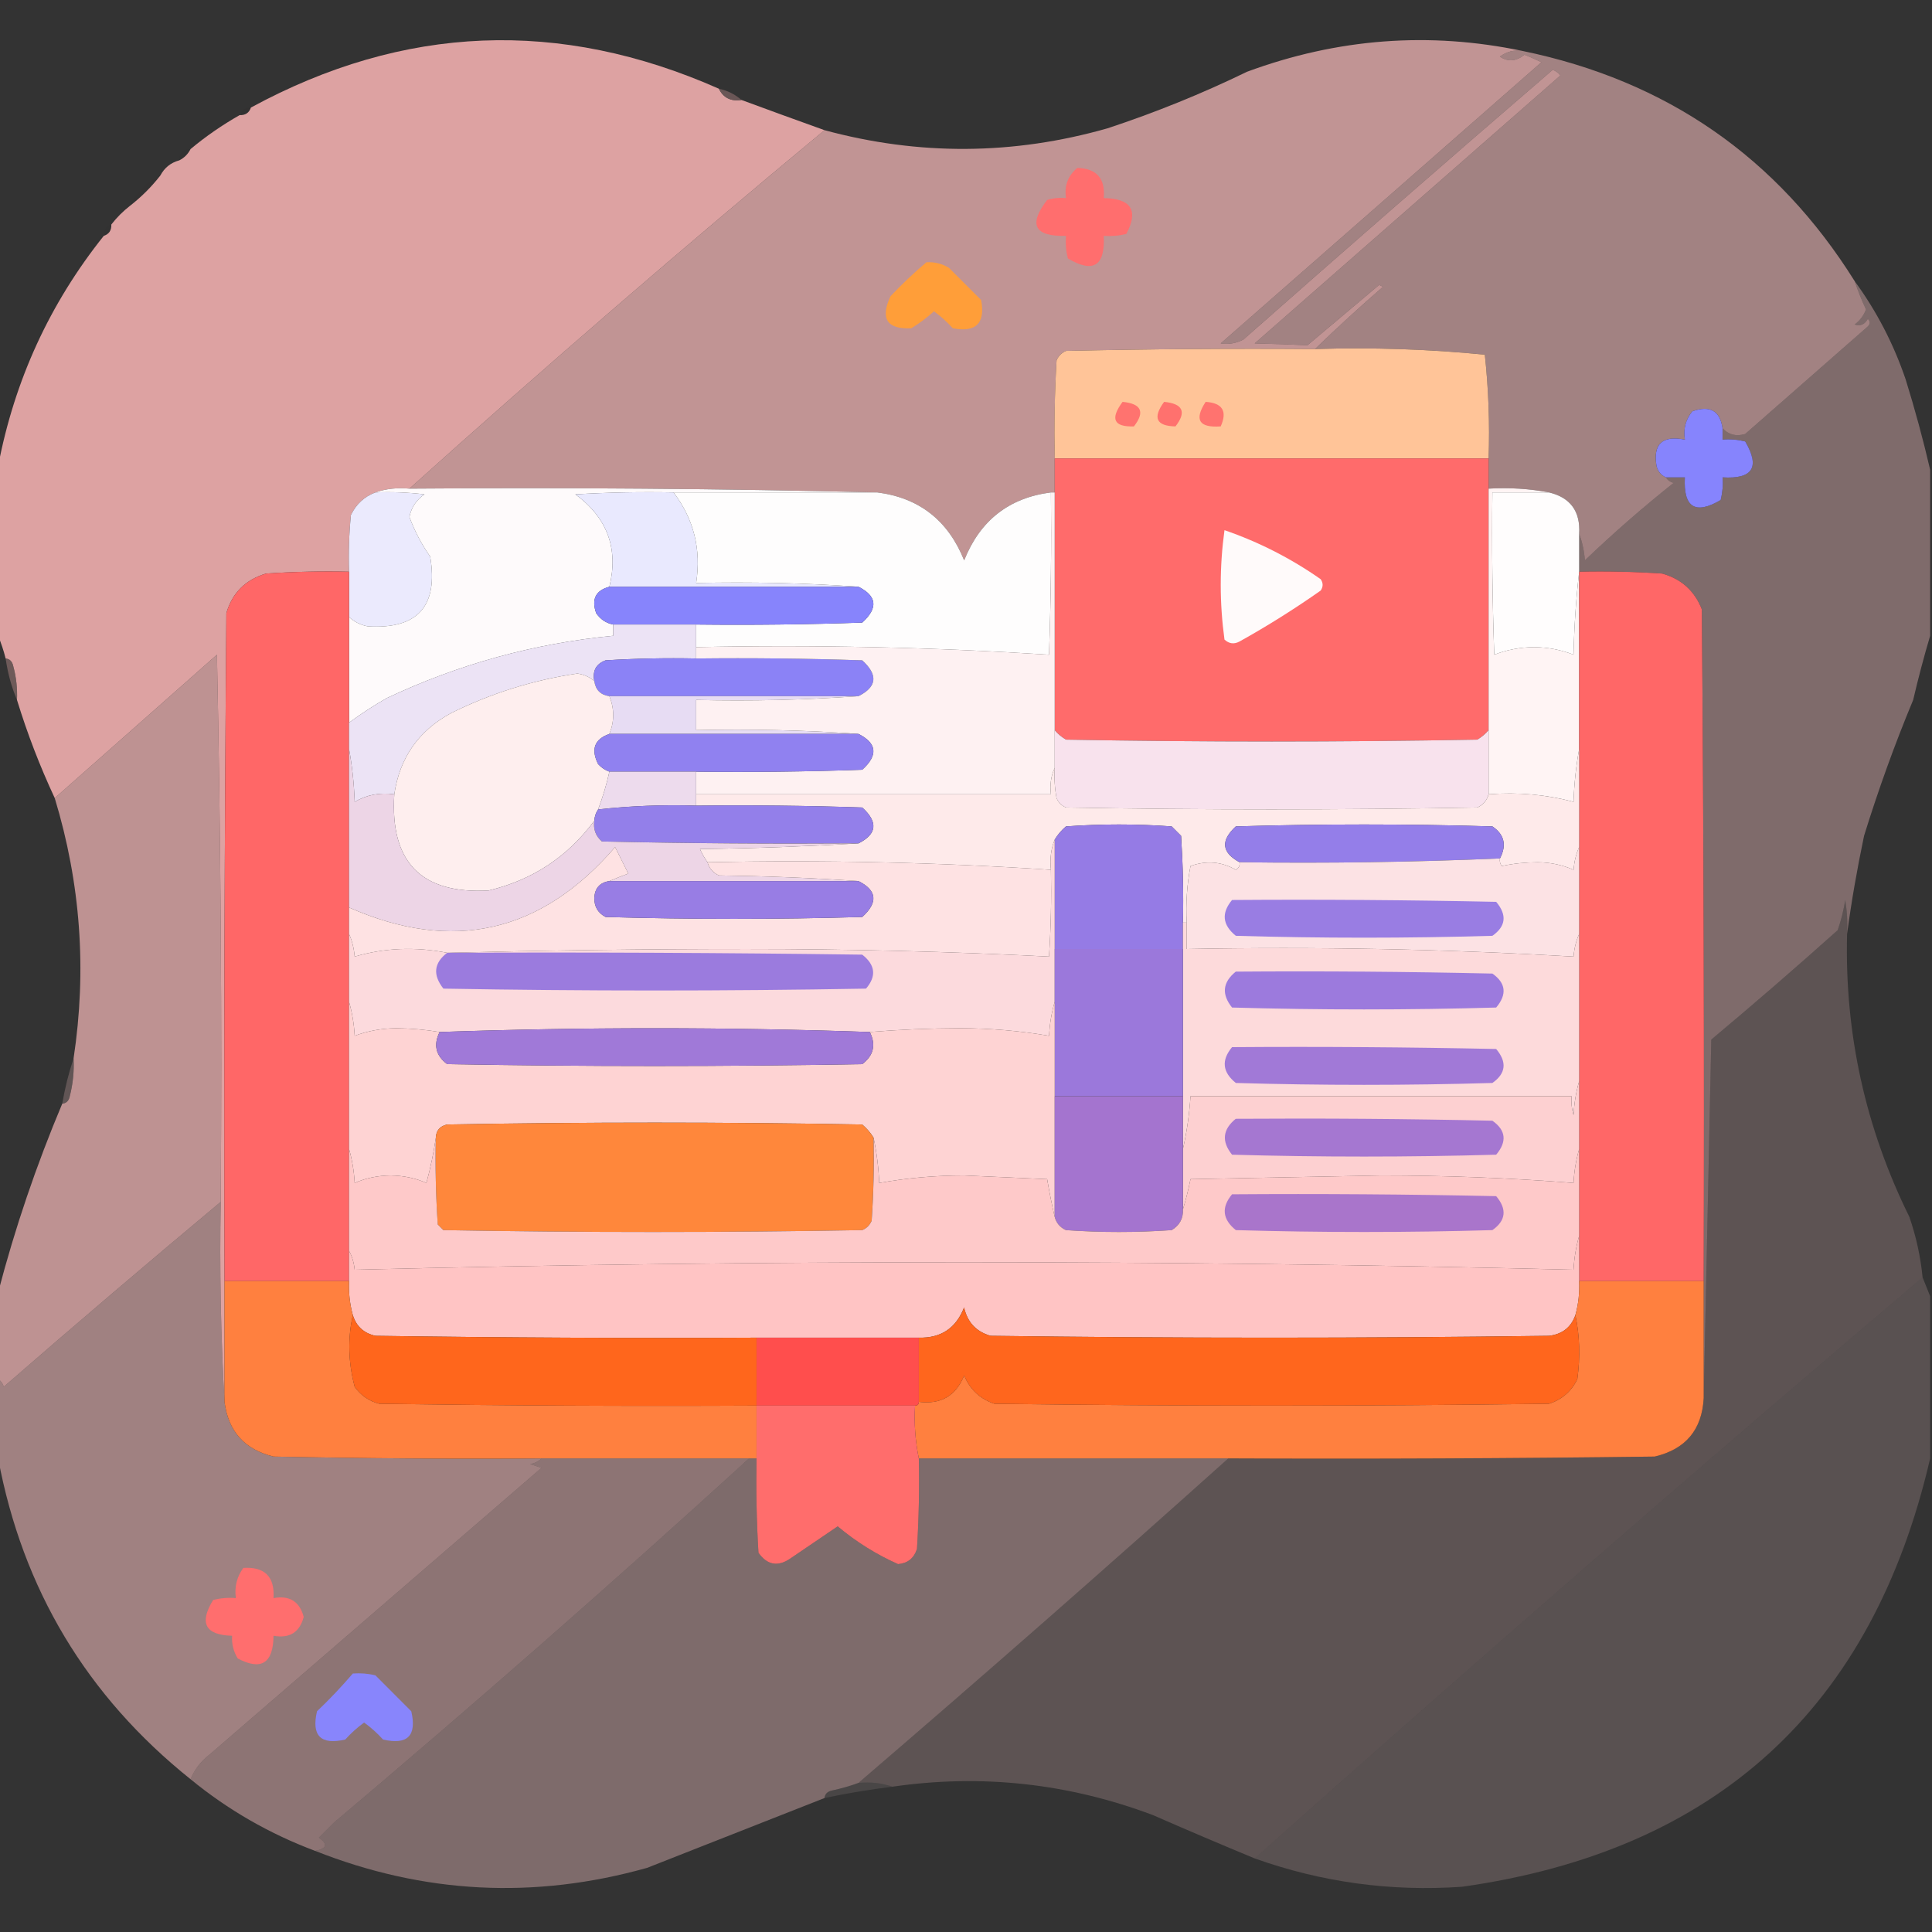 <svg width="24" height="24" viewBox="0 0 24 24" fill="none" xmlns="http://www.w3.org/2000/svg">
<rect x="0" y="0" width="24" height="24" fill="#333333" stroke="none"/>
<g clip-path="url(#clip0_1460_560)">
<path opacity="0.842" fill-rule="evenodd" clip-rule="evenodd" d="M8.93 1.102C8.985 1.215 9.079 1.262 9.211 1.242C9.558 1.37 9.902 1.495 10.242 1.617C8.497 3.065 6.779 4.549 5.086 6.07C4.935 6.056 4.795 6.071 4.664 6.117C4.527 6.168 4.425 6.262 4.359 6.398C4.336 6.632 4.328 6.867 4.336 7.102C3.992 7.094 3.648 7.102 3.305 7.125C3.049 7.201 2.885 7.365 2.812 7.617C2.789 10.383 2.781 13.148 2.789 15.914C2.789 16.414 2.789 16.914 2.789 17.414C2.742 16.594 2.727 15.766 2.742 14.93C2.758 12.664 2.742 10.398 2.695 8.133C2.019 8.731 1.347 9.325 0.68 9.914C0.497 9.522 0.34 9.116 0.211 8.695C0.217 8.552 0.202 8.412 0.164 8.273C0.152 8.217 0.121 8.185 0.07 8.18C0.045 8.08 0.013 7.986 -0.023 7.898C-0.023 7.195 -0.023 6.492 -0.023 5.789C0.18 4.725 0.617 3.772 1.289 2.93C1.355 2.908 1.386 2.861 1.383 2.789C1.45 2.702 1.528 2.624 1.617 2.555C1.758 2.445 1.883 2.32 1.992 2.18C2.043 2.084 2.121 2.021 2.227 1.992C2.289 1.961 2.336 1.914 2.367 1.852C2.556 1.694 2.759 1.554 2.977 1.43C3.048 1.433 3.095 1.402 3.117 1.336C5.016 0.305 6.953 0.227 8.93 1.102Z" fill="#FCB7B7"/>
<path opacity="0.701" fill-rule="evenodd" clip-rule="evenodd" d="M18.914 0.633C18.809 0.618 18.715 0.641 18.633 0.703C18.732 0.771 18.833 0.763 18.938 0.68C19.008 0.707 19.078 0.739 19.148 0.773C17.822 1.937 16.494 3.101 15.164 4.266C15.26 4.281 15.354 4.265 15.445 4.219C16.72 3.093 18.001 1.976 19.289 0.867C19.327 0.882 19.358 0.905 19.383 0.938C18.117 2.047 16.852 3.156 15.586 4.266C15.808 4.271 16.027 4.279 16.242 4.289C16.539 4.039 16.836 3.789 17.133 3.539C17.148 3.547 17.164 3.555 17.18 3.563C16.889 3.814 16.608 4.072 16.336 4.336C15.305 4.328 14.273 4.336 13.242 4.359C13.188 4.383 13.148 4.422 13.125 4.477C13.102 4.883 13.094 5.289 13.102 5.695C13.102 5.836 13.102 5.977 13.102 6.117C13.086 6.117 13.07 6.117 13.055 6.117C12.534 6.184 12.175 6.465 11.977 6.961C11.778 6.465 11.419 6.184 10.898 6.117C8.969 6.07 7.031 6.055 5.086 6.07C6.779 4.549 8.497 3.065 10.242 1.617C11.416 1.935 12.588 1.927 13.758 1.594C14.352 1.398 14.93 1.164 15.492 0.891C16.616 0.476 17.756 0.39 18.914 0.633Z" fill="#FDBDBD"/>
<path opacity="0.548" fill-rule="evenodd" clip-rule="evenodd" d="M18.914 0.633C20.703 1.002 22.078 1.955 23.039 3.492C23.079 3.611 23.126 3.728 23.18 3.844C23.151 3.919 23.105 3.982 23.039 4.031C23.109 4.055 23.164 4.032 23.203 3.961C23.234 3.992 23.234 4.023 23.203 4.055C22.695 4.5 22.188 4.945 21.68 5.391C21.568 5.425 21.475 5.402 21.398 5.32C21.367 5.102 21.242 5.032 21.023 5.109C20.94 5.209 20.909 5.327 20.93 5.461C20.649 5.406 20.531 5.516 20.578 5.789C20.596 5.857 20.635 5.904 20.695 5.93C20.715 5.964 20.746 5.987 20.789 6C20.408 6.303 20.041 6.623 19.688 6.961C19.679 6.842 19.655 6.733 19.617 6.633C19.634 6.353 19.509 6.181 19.242 6.117C19.001 6.071 18.751 6.055 18.492 6.07C18.492 5.945 18.492 5.82 18.492 5.695C18.507 5.262 18.491 4.832 18.445 4.406C17.747 4.337 17.044 4.314 16.336 4.336C16.608 4.072 16.889 3.814 17.18 3.563C17.164 3.555 17.148 3.547 17.133 3.539C16.836 3.789 16.539 4.039 16.242 4.289C16.027 4.279 15.808 4.271 15.586 4.266C16.852 3.156 18.117 2.047 19.383 0.938C19.358 0.905 19.327 0.882 19.289 0.867C18.001 1.976 16.72 3.093 15.445 4.219C15.354 4.265 15.26 4.281 15.164 4.266C16.494 3.101 17.822 1.937 19.148 0.773C19.078 0.739 19.008 0.707 18.938 0.68C18.833 0.763 18.732 0.771 18.633 0.703C18.715 0.641 18.809 0.618 18.914 0.633Z" fill="#FDC3C3"/>
<path opacity="0.788" fill-rule="evenodd" clip-rule="evenodd" d="M8.93 1.102C9.038 1.125 9.132 1.172 9.211 1.242C9.079 1.262 8.985 1.215 8.93 1.102Z" fill="#796060"/>
<path opacity="0.035" fill-rule="evenodd" clip-rule="evenodd" d="M3.117 1.336C3.095 1.402 3.048 1.433 2.977 1.43C2.999 1.364 3.046 1.333 3.117 1.336Z" fill="#261A1A"/>
<path opacity="0.024" fill-rule="evenodd" clip-rule="evenodd" d="M2.367 1.852C2.336 1.914 2.289 1.961 2.227 1.992C2.227 1.898 2.273 1.852 2.367 1.852Z" fill="#241F1F"/>
<path opacity="0.998" fill-rule="evenodd" clip-rule="evenodd" d="M13.383 2.086C13.624 2.093 13.733 2.218 13.711 2.461C14.053 2.466 14.147 2.614 13.992 2.906C13.9 2.929 13.806 2.937 13.711 2.93C13.73 3.304 13.582 3.398 13.266 3.211C13.242 3.118 13.235 3.025 13.242 2.93C12.85 2.94 12.771 2.792 13.008 2.484C13.084 2.461 13.162 2.453 13.242 2.461C13.22 2.307 13.266 2.182 13.383 2.086Z" fill="#FF6E6E"/>
<path opacity="0.031" fill-rule="evenodd" clip-rule="evenodd" d="M1.992 2.18C1.883 2.32 1.758 2.445 1.617 2.555C1.695 2.383 1.82 2.258 1.992 2.18Z" fill="#271C1B"/>
<path opacity="0.031" fill-rule="evenodd" clip-rule="evenodd" d="M1.383 2.789C1.386 2.861 1.355 2.908 1.289 2.93C1.286 2.858 1.317 2.811 1.383 2.789Z" fill="#1C1C1C"/>
<path opacity="0.999" fill-rule="evenodd" clip-rule="evenodd" d="M11.508 3.258C11.609 3.252 11.703 3.275 11.789 3.328C11.922 3.461 12.055 3.594 12.188 3.727C12.242 4.016 12.125 4.133 11.836 4.078C11.765 3.999 11.687 3.929 11.602 3.867C11.514 3.947 11.421 4.017 11.32 4.078C11.018 4.092 10.932 3.959 11.062 3.68C11.206 3.528 11.354 3.388 11.508 3.258Z" fill="#FF9E39"/>
<path fill-rule="evenodd" clip-rule="evenodd" d="M16.336 4.336C17.044 4.314 17.747 4.337 18.445 4.406C18.491 4.832 18.507 5.262 18.492 5.695C16.695 5.695 14.898 5.695 13.101 5.695C13.094 5.289 13.101 4.883 13.125 4.477C13.148 4.422 13.188 4.383 13.242 4.359C14.273 4.336 15.305 4.328 16.336 4.336Z" fill="#FFC498"/>
<path opacity="0.383" fill-rule="evenodd" clip-rule="evenodd" d="M23.039 3.492C23.31 3.862 23.521 4.268 23.672 4.711C23.789 5.088 23.891 5.463 23.977 5.836C23.977 6.523 23.977 7.211 23.977 7.898C23.9 8.156 23.83 8.422 23.766 8.695C23.536 9.248 23.333 9.811 23.156 10.383C23.07 10.793 22.999 11.199 22.945 11.602C22.953 11.46 22.945 11.319 22.922 11.18C22.902 11.308 22.871 11.433 22.828 11.555C22.312 12.017 21.788 12.47 21.258 12.914C21.227 14.406 21.195 15.89 21.164 17.367C21.164 16.883 21.164 16.398 21.164 15.914C21.172 13.133 21.164 10.351 21.141 7.57C21.052 7.341 20.887 7.192 20.648 7.125C20.305 7.102 19.961 7.094 19.617 7.102C19.617 6.945 19.617 6.789 19.617 6.633C19.655 6.733 19.679 6.842 19.688 6.961C20.041 6.623 20.408 6.303 20.789 6C20.746 5.987 20.715 5.964 20.695 5.93C20.773 5.93 20.852 5.93 20.93 5.93C20.91 6.304 21.059 6.398 21.375 6.211C21.398 6.118 21.406 6.025 21.398 5.93C21.773 5.953 21.866 5.805 21.68 5.484C21.587 5.461 21.494 5.453 21.398 5.461C21.398 5.414 21.398 5.367 21.398 5.32C21.475 5.402 21.568 5.425 21.68 5.391C22.188 4.945 22.695 4.5 23.203 4.055C23.234 4.023 23.234 3.992 23.203 3.961C23.164 4.032 23.109 4.055 23.039 4.031C23.105 3.981 23.151 3.919 23.18 3.844C23.126 3.728 23.079 3.611 23.039 3.492Z" fill="#FBC7C6"/>
<path fill-rule="evenodd" clip-rule="evenodd" d="M13.945 4.992C14.179 5.015 14.226 5.117 14.086 5.297C13.835 5.305 13.788 5.204 13.945 4.992Z" fill="#FF736F"/>
<path fill-rule="evenodd" clip-rule="evenodd" d="M14.461 4.992C14.695 5.015 14.742 5.117 14.602 5.297C14.363 5.292 14.316 5.19 14.461 4.992Z" fill="#FF716E"/>
<path fill-rule="evenodd" clip-rule="evenodd" d="M14.977 4.992C15.186 5.006 15.249 5.108 15.164 5.297C14.894 5.316 14.832 5.215 14.977 4.992Z" fill="#FF736F"/>
<path opacity="0.999" fill-rule="evenodd" clip-rule="evenodd" d="M21.398 5.32C21.398 5.367 21.398 5.414 21.398 5.461C21.494 5.453 21.587 5.461 21.68 5.484C21.867 5.805 21.773 5.953 21.398 5.93C21.406 6.025 21.398 6.118 21.375 6.211C21.059 6.398 20.91 6.304 20.93 5.93C20.852 5.93 20.773 5.93 20.695 5.93C20.635 5.904 20.596 5.857 20.578 5.789C20.532 5.516 20.649 5.406 20.93 5.461C20.909 5.327 20.94 5.209 21.023 5.109C21.242 5.032 21.367 5.102 21.398 5.32Z" fill="#8684FD"/>
<path fill-rule="evenodd" clip-rule="evenodd" d="M13.102 5.695C14.898 5.695 16.695 5.695 18.492 5.695C18.492 5.82 18.492 5.945 18.492 6.07C18.492 7.07 18.492 8.07 18.492 9.07C18.454 9.116 18.407 9.155 18.352 9.188C16.648 9.219 14.945 9.219 13.242 9.188C13.186 9.155 13.139 9.116 13.102 9.07C13.102 8.086 13.102 7.102 13.102 6.117C13.102 5.977 13.102 5.836 13.102 5.695Z" fill="#FF6B6B"/>
<path fill-rule="evenodd" clip-rule="evenodd" d="M4.664 6.117C4.868 6.109 5.071 6.117 5.273 6.141C5.171 6.211 5.109 6.305 5.086 6.422C5.15 6.596 5.236 6.76 5.344 6.914C5.447 7.529 5.189 7.818 4.57 7.781C4.479 7.764 4.401 7.725 4.336 7.664C4.336 7.477 4.336 7.289 4.336 7.102C4.328 6.867 4.336 6.632 4.359 6.398C4.425 6.262 4.527 6.168 4.664 6.117Z" fill="#EBEAFD"/>
<path fill-rule="evenodd" clip-rule="evenodd" d="M4.664 6.117C4.795 6.071 4.935 6.056 5.086 6.07C7.031 6.055 8.969 6.07 10.898 6.117C10.055 6.117 9.211 6.117 8.367 6.117C7.961 6.109 7.554 6.117 7.148 6.141C7.545 6.433 7.686 6.816 7.57 7.289C7.399 7.334 7.345 7.444 7.406 7.617C7.459 7.694 7.529 7.741 7.617 7.758C7.617 7.805 7.617 7.852 7.617 7.898C6.634 7.993 5.696 8.251 4.805 8.672C4.641 8.765 4.485 8.867 4.336 8.977C4.336 8.539 4.336 8.102 4.336 7.664C4.401 7.725 4.479 7.764 4.57 7.781C5.189 7.818 5.447 7.529 5.344 6.914C5.236 6.76 5.15 6.596 5.086 6.422C5.109 6.305 5.171 6.211 5.273 6.141C5.071 6.117 4.868 6.109 4.664 6.117Z" fill="#FEFAFB"/>
<path fill-rule="evenodd" clip-rule="evenodd" d="M8.367 6.117C8.619 6.449 8.713 6.824 8.648 7.242C9.329 7.227 10.001 7.242 10.664 7.289C9.633 7.289 8.602 7.289 7.57 7.289C7.686 6.816 7.545 6.433 7.148 6.141C7.554 6.117 7.961 6.109 8.367 6.117Z" fill="#E9E9FE"/>
<path opacity="0.999" fill-rule="evenodd" clip-rule="evenodd" d="M8.367 6.117C9.211 6.117 10.055 6.117 10.898 6.117C11.419 6.184 11.778 6.465 11.977 6.961C12.175 6.465 12.534 6.184 13.055 6.117C13.062 6.789 13.055 7.461 13.031 8.133C11.581 8.04 10.12 8.008 8.648 8.039C8.648 7.945 8.648 7.852 8.648 7.758C9.336 7.766 10.024 7.758 10.711 7.734C10.91 7.553 10.895 7.405 10.664 7.289C10.001 7.242 9.329 7.227 8.648 7.242C8.713 6.824 8.619 6.449 8.367 6.117Z" fill="#FEFDFD"/>
<path opacity="0.999" fill-rule="evenodd" clip-rule="evenodd" d="M19.242 6.117C19.509 6.181 19.634 6.353 19.617 6.633C19.617 6.789 19.617 6.945 19.617 7.102C19.578 7.437 19.555 7.781 19.547 8.133C19.395 8.073 19.231 8.041 19.055 8.039C18.878 8.041 18.714 8.073 18.562 8.133C18.539 7.461 18.531 6.789 18.539 6.117C18.773 6.117 19.008 6.117 19.242 6.117Z" fill="#FFFDFD"/>
<path fill-rule="evenodd" clip-rule="evenodd" d="M15.211 6.586C15.636 6.732 16.034 6.935 16.406 7.195C16.438 7.242 16.438 7.289 16.406 7.336C16.082 7.564 15.746 7.775 15.398 7.969C15.331 8.005 15.268 7.998 15.211 7.945C15.149 7.491 15.149 7.038 15.211 6.586Z" fill="#FFFAFA"/>
<path fill-rule="evenodd" clip-rule="evenodd" d="M7.57 7.289C8.602 7.289 9.633 7.289 10.664 7.289C10.895 7.405 10.91 7.553 10.711 7.734C10.024 7.758 9.336 7.766 8.648 7.758C8.305 7.758 7.961 7.758 7.617 7.758C7.53 7.741 7.459 7.694 7.406 7.617C7.345 7.444 7.399 7.334 7.57 7.289Z" fill="#8784FC"/>
<path fill-rule="evenodd" clip-rule="evenodd" d="M4.336 7.102C4.336 7.289 4.336 7.477 4.336 7.664C4.336 8.102 4.336 8.539 4.336 8.977C4.336 9.086 4.336 9.195 4.336 9.305C4.336 9.961 4.336 10.617 4.336 11.273C4.336 11.383 4.336 11.492 4.336 11.601C4.336 11.883 4.336 12.164 4.336 12.445C4.336 13.055 4.336 13.664 4.336 14.273C4.336 14.695 4.336 15.117 4.336 15.539C4.336 15.664 4.336 15.789 4.336 15.914C3.82 15.914 3.305 15.914 2.789 15.914C2.781 13.148 2.789 10.383 2.812 7.617C2.885 7.365 3.049 7.201 3.305 7.125C3.648 7.102 3.992 7.094 4.336 7.102Z" fill="#FF6767"/>
<path fill-rule="evenodd" clip-rule="evenodd" d="M7.617 7.758C7.961 7.758 8.305 7.758 8.648 7.758C8.648 7.852 8.648 7.945 8.648 8.039C8.648 8.086 8.648 8.133 8.648 8.18C8.273 8.172 7.898 8.18 7.523 8.203C7.405 8.247 7.358 8.333 7.383 8.461C7.326 8.411 7.256 8.379 7.172 8.367C6.623 8.448 6.1 8.612 5.602 8.859C5.199 9.078 4.965 9.414 4.898 9.867C4.718 9.842 4.554 9.874 4.406 9.961C4.398 9.734 4.375 9.515 4.336 9.305C4.336 9.195 4.336 9.086 4.336 8.977C4.485 8.867 4.641 8.765 4.805 8.672C5.696 8.251 6.634 7.993 7.617 7.898C7.617 7.852 7.617 7.805 7.617 7.758Z" fill="#ECE3F5"/>
<path fill-rule="evenodd" clip-rule="evenodd" d="M18.492 6.07C18.751 6.055 19.001 6.071 19.242 6.117C19.008 6.117 18.773 6.117 18.539 6.117C18.531 6.789 18.539 7.461 18.562 8.133C18.714 8.073 18.878 8.041 19.055 8.039C19.231 8.041 19.395 8.073 19.547 8.133C19.555 7.781 19.578 7.437 19.617 7.102C19.617 7.836 19.617 8.57 19.617 9.305C19.578 9.515 19.555 9.734 19.547 9.961C19.208 9.87 18.857 9.839 18.492 9.867C18.492 9.602 18.492 9.336 18.492 9.07C18.492 8.07 18.492 7.07 18.492 6.07Z" fill="#FFF4F4"/>
<path opacity="0.999" fill-rule="evenodd" clip-rule="evenodd" d="M19.617 7.102C19.961 7.094 20.305 7.102 20.648 7.125C20.887 7.192 21.052 7.341 21.141 7.57C21.164 10.351 21.172 13.133 21.164 15.914C20.648 15.914 20.133 15.914 19.617 15.914C19.617 15.726 19.617 15.539 19.617 15.351C19.617 14.992 19.617 14.633 19.617 14.273C19.617 13.992 19.617 13.711 19.617 13.43C19.617 12.82 19.617 12.211 19.617 11.601C19.617 11.242 19.617 10.883 19.617 10.523C19.617 10.117 19.617 9.711 19.617 9.305C19.617 8.57 19.617 7.836 19.617 7.102Z" fill="#FF6767"/>
<path opacity="0.693" fill-rule="evenodd" clip-rule="evenodd" d="M2.742 14.93C1.838 15.685 0.939 16.451 0.047 17.227C0.034 17.184 0.01 17.152 -0.023 17.133C-0.023 16.773 -0.023 16.414 -0.023 16.055C0.186 15.255 0.452 14.473 0.773 13.711C0.824 13.705 0.856 13.674 0.867 13.617C0.906 13.463 0.922 13.307 0.914 13.148C1.08 12.052 1.002 10.974 0.68 9.914C1.347 9.325 2.019 8.731 2.695 8.133C2.742 10.398 2.758 12.664 2.742 14.93Z" fill="#FBBCBC"/>
<path opacity="0.569" fill-rule="evenodd" clip-rule="evenodd" d="M0.07 8.18C0.121 8.185 0.152 8.217 0.164 8.273C0.202 8.412 0.217 8.552 0.211 8.695C0.143 8.534 0.096 8.362 0.07 8.18Z" fill="#9B7877"/>
<path fill-rule="evenodd" clip-rule="evenodd" d="M8.648 8.18C9.336 8.172 10.024 8.18 10.711 8.203C10.91 8.384 10.895 8.532 10.664 8.648C9.633 8.648 8.602 8.648 7.57 8.648C7.461 8.633 7.398 8.57 7.383 8.461C7.358 8.333 7.405 8.247 7.523 8.203C7.898 8.18 8.273 8.172 8.648 8.18Z" fill="#8B82F6"/>
<path fill-rule="evenodd" clip-rule="evenodd" d="M7.57 8.648C8.602 8.648 9.633 8.648 10.664 8.648C10.001 8.695 9.329 8.711 8.648 8.695C8.648 8.82 8.648 8.945 8.648 9.07C9.329 9.055 10.001 9.07 10.664 9.117C9.633 9.117 8.602 9.117 7.57 9.117C7.633 8.961 7.633 8.805 7.57 8.648Z" fill="#E7DCF3"/>
<path fill-rule="evenodd" clip-rule="evenodd" d="M7.383 8.461C7.398 8.57 7.461 8.633 7.57 8.648C7.633 8.805 7.633 8.961 7.57 9.117C7.385 9.182 7.338 9.307 7.43 9.492C7.47 9.536 7.517 9.567 7.57 9.586C7.535 9.745 7.488 9.902 7.43 10.055C7.401 10.097 7.386 10.143 7.383 10.195C7.052 10.643 6.615 10.932 6.07 11.062C5.234 11.109 4.844 10.711 4.898 9.867C4.965 9.414 5.199 9.078 5.602 8.859C6.1 8.612 6.623 8.448 7.172 8.367C7.256 8.379 7.326 8.411 7.383 8.461Z" fill="#FEEEEE"/>
<path fill-rule="evenodd" clip-rule="evenodd" d="M13.055 6.117C13.07 6.117 13.086 6.117 13.102 6.117C13.102 7.102 13.102 8.086 13.102 9.07C13.102 9.227 13.102 9.383 13.102 9.539C13.056 9.638 13.04 9.747 13.055 9.867C11.586 9.867 10.117 9.867 8.648 9.867C8.648 9.773 8.648 9.68 8.648 9.586C9.336 9.594 10.024 9.586 10.711 9.562C10.91 9.382 10.895 9.233 10.664 9.117C10.001 9.07 9.329 9.055 8.648 9.07C8.648 8.945 8.648 8.82 8.648 8.695C9.329 8.711 10.001 8.695 10.664 8.648C10.895 8.532 10.91 8.384 10.711 8.203C10.024 8.18 9.336 8.172 8.648 8.18C8.648 8.133 8.648 8.086 8.648 8.039C10.12 8.008 11.581 8.04 13.031 8.133C13.055 7.461 13.062 6.789 13.055 6.117Z" fill="#FEF1F2"/>
<path fill-rule="evenodd" clip-rule="evenodd" d="M7.57 9.117C8.602 9.117 9.633 9.117 10.664 9.117C10.895 9.233 10.91 9.382 10.711 9.562C10.024 9.586 9.336 9.594 8.648 9.586C8.289 9.586 7.93 9.586 7.57 9.586C7.517 9.567 7.47 9.536 7.43 9.492C7.338 9.307 7.385 9.182 7.57 9.117Z" fill="#9081F0"/>
<path fill-rule="evenodd" clip-rule="evenodd" d="M13.102 9.07C13.139 9.116 13.186 9.155 13.242 9.188C14.945 9.219 16.648 9.219 18.352 9.188C18.407 9.155 18.454 9.116 18.492 9.07C18.492 9.336 18.492 9.602 18.492 9.867C18.471 9.943 18.424 9.998 18.352 10.031C16.648 10.062 14.945 10.062 13.242 10.031C13.188 10.008 13.148 9.969 13.125 9.914C13.102 9.79 13.094 9.665 13.102 9.539C13.102 9.383 13.102 9.227 13.102 9.07Z" fill="#F8E2ED"/>
<path fill-rule="evenodd" clip-rule="evenodd" d="M19.617 9.305C19.617 9.711 19.617 10.117 19.617 10.523C19.579 10.607 19.556 10.701 19.547 10.805C19.411 10.745 19.263 10.713 19.102 10.711C18.949 10.712 18.801 10.727 18.656 10.758C18.634 10.73 18.627 10.699 18.633 10.664C18.719 10.498 18.687 10.365 18.539 10.266C17.477 10.234 16.414 10.234 15.352 10.266C15.16 10.442 15.175 10.59 15.398 10.711C15.405 10.752 15.389 10.783 15.352 10.805C15.175 10.703 14.987 10.687 14.789 10.758C14.745 10.989 14.729 11.223 14.742 11.461C14.727 11.461 14.711 11.461 14.695 11.461C14.703 11.101 14.695 10.742 14.672 10.383C14.633 10.344 14.594 10.305 14.555 10.266C14.117 10.234 13.68 10.234 13.242 10.266C13.185 10.314 13.139 10.369 13.102 10.43C13.056 10.544 13.04 10.669 13.055 10.805C11.643 10.712 10.221 10.681 8.789 10.711C8.754 10.663 8.723 10.608 8.695 10.547C9.36 10.539 10.016 10.515 10.664 10.477C10.895 10.361 10.91 10.212 10.711 10.031C10.024 10.008 9.336 10 8.648 10.008C8.648 9.961 8.648 9.914 8.648 9.867C10.117 9.867 11.586 9.867 13.055 9.867C13.04 9.747 13.056 9.638 13.102 9.539C13.094 9.665 13.102 9.79 13.125 9.914C13.148 9.969 13.188 10.008 13.242 10.031C14.945 10.062 16.648 10.062 18.352 10.031C18.424 9.998 18.471 9.943 18.492 9.867C18.857 9.839 19.208 9.87 19.547 9.961C19.555 9.734 19.578 9.515 19.617 9.305Z" fill="#FEEAEA"/>
<path fill-rule="evenodd" clip-rule="evenodd" d="M7.57 9.586C7.93 9.586 8.289 9.586 8.648 9.586C8.648 9.68 8.648 9.773 8.648 9.867C8.648 9.914 8.648 9.961 8.648 10.008C8.24 9.995 7.833 10.011 7.43 10.055C7.488 9.902 7.535 9.745 7.57 9.586Z" fill="#EDDBED"/>
<path fill-rule="evenodd" clip-rule="evenodd" d="M8.648 10.008C9.336 10 10.024 10.008 10.711 10.031C10.91 10.212 10.895 10.361 10.664 10.476C9.601 10.484 8.539 10.476 7.477 10.453C7.399 10.385 7.368 10.299 7.383 10.195C7.386 10.143 7.401 10.096 7.43 10.055C7.833 10.011 8.24 9.995 8.648 10.008Z" fill="#937FEA"/>
<path fill-rule="evenodd" clip-rule="evenodd" d="M18.633 10.664C17.558 10.71 16.48 10.726 15.399 10.711C15.175 10.59 15.16 10.442 15.352 10.266C16.414 10.234 17.477 10.234 18.539 10.266C18.687 10.365 18.719 10.498 18.633 10.664Z" fill="#947EE9"/>
<path fill-rule="evenodd" clip-rule="evenodd" d="M19.617 10.523C19.617 10.883 19.617 11.242 19.617 11.602C19.579 11.686 19.556 11.779 19.547 11.883C17.956 11.79 16.354 11.758 14.742 11.789C14.742 11.68 14.742 11.57 14.742 11.461C14.729 11.223 14.745 10.989 14.789 10.758C14.987 10.687 15.175 10.703 15.352 10.805C15.389 10.783 15.405 10.752 15.398 10.711C16.48 10.726 17.558 10.71 18.633 10.664C18.627 10.699 18.634 10.73 18.656 10.758C18.801 10.727 18.949 10.712 19.102 10.711C19.263 10.713 19.411 10.745 19.547 10.805C19.556 10.701 19.579 10.607 19.617 10.523Z" fill="#FCE2E4"/>
<path fill-rule="evenodd" clip-rule="evenodd" d="M4.336 9.305C4.375 9.515 4.398 9.734 4.406 9.961C4.554 9.874 4.718 9.842 4.898 9.867C4.844 10.711 5.234 11.109 6.07 11.062C6.615 10.932 7.052 10.643 7.383 10.195C7.368 10.3 7.399 10.385 7.477 10.453C8.539 10.477 9.601 10.484 10.664 10.477C10.016 10.515 9.36 10.539 8.695 10.547C8.723 10.608 8.754 10.663 8.789 10.711C8.81 10.787 8.857 10.841 8.93 10.875C9.516 10.883 10.094 10.906 10.664 10.945C9.633 10.945 8.602 10.945 7.57 10.945C7.643 10.914 7.721 10.883 7.805 10.852C7.75 10.742 7.695 10.633 7.641 10.523C6.722 11.59 5.621 11.84 4.336 11.273C4.336 10.617 4.336 9.961 4.336 9.305Z" fill="#EDD5E6"/>
<path fill-rule="evenodd" clip-rule="evenodd" d="M7.57 10.945C7.451 10.963 7.388 11.034 7.383 11.156C7.382 11.264 7.429 11.342 7.523 11.391C8.586 11.422 9.648 11.422 10.711 11.391C10.91 11.21 10.895 11.061 10.664 10.945C10.094 10.906 9.516 10.883 8.93 10.875C8.857 10.841 8.81 10.787 8.789 10.711C10.221 10.681 11.643 10.712 13.055 10.805C13.062 11.164 13.055 11.524 13.031 11.883C11.791 11.82 10.541 11.789 9.281 11.789C8.031 11.789 6.789 11.805 5.555 11.836C5.162 11.759 4.779 11.774 4.406 11.883C4.397 11.779 4.374 11.686 4.336 11.602C4.336 11.492 4.336 11.383 4.336 11.273C5.621 11.84 6.722 11.59 7.641 10.523C7.695 10.633 7.75 10.742 7.805 10.852C7.721 10.883 7.643 10.914 7.57 10.945Z" fill="#FEE2E3"/>
<path fill-rule="evenodd" clip-rule="evenodd" d="M14.695 11.461C14.695 11.57 14.695 11.68 14.695 11.789C14.164 11.789 13.633 11.789 13.102 11.789C13.102 11.336 13.102 10.883 13.102 10.43C13.139 10.369 13.185 10.314 13.242 10.266C13.68 10.234 14.117 10.234 14.555 10.266C14.594 10.305 14.633 10.344 14.672 10.383C14.695 10.742 14.703 11.101 14.695 11.461Z" fill="#957BE5"/>
<path fill-rule="evenodd" clip-rule="evenodd" d="M7.57 10.945C8.602 10.945 9.633 10.945 10.664 10.945C10.895 11.061 10.91 11.21 10.711 11.391C9.648 11.422 8.586 11.422 7.523 11.391C7.429 11.342 7.382 11.264 7.383 11.156C7.388 11.034 7.451 10.963 7.57 10.945Z" fill="#987DE4"/>
<path fill-rule="evenodd" clip-rule="evenodd" d="M15.305 11.18C16.399 11.172 17.492 11.18 18.586 11.203C18.723 11.366 18.707 11.507 18.539 11.625C17.477 11.656 16.414 11.656 15.352 11.625C15.185 11.49 15.17 11.342 15.305 11.18Z" fill="#997DE3"/>
<path fill-rule="evenodd" clip-rule="evenodd" d="M13.102 10.43C13.102 10.883 13.102 11.336 13.102 11.789C13.102 12.008 13.102 12.226 13.102 12.445C13.063 12.577 13.04 12.717 13.031 12.867C12.675 12.806 12.308 12.774 11.93 12.773C11.551 12.774 11.176 12.79 10.805 12.82C9.023 12.758 7.242 12.758 5.461 12.82C5.285 12.791 5.105 12.775 4.922 12.773C4.738 12.775 4.566 12.807 4.406 12.867C4.398 12.717 4.374 12.577 4.336 12.445C4.336 12.164 4.336 11.883 4.336 11.602C4.374 11.686 4.397 11.779 4.406 11.883C4.779 11.774 5.162 11.759 5.555 11.836C6.789 11.805 8.031 11.789 9.281 11.789C10.541 11.789 11.791 11.82 13.031 11.883C13.055 11.524 13.062 11.164 13.055 10.805C13.04 10.669 13.056 10.544 13.102 10.43Z" fill="#FCDADD"/>
<path fill-rule="evenodd" clip-rule="evenodd" d="M14.695 11.461C14.711 11.461 14.727 11.461 14.742 11.461C14.742 11.57 14.742 11.68 14.742 11.789C16.354 11.758 17.956 11.79 19.547 11.883C19.556 11.779 19.579 11.686 19.617 11.602C19.617 12.211 19.617 12.82 19.617 13.43C19.579 13.561 19.555 13.702 19.547 13.852C19.524 13.775 19.516 13.697 19.523 13.617C17.945 13.617 16.367 13.617 14.789 13.617C14.774 13.845 14.743 14.063 14.695 14.273C14.695 14.055 14.695 13.836 14.695 13.617C14.695 13.008 14.695 12.398 14.695 11.789C14.695 11.68 14.695 11.57 14.695 11.461Z" fill="#FDDADB"/>
<path fill-rule="evenodd" clip-rule="evenodd" d="M13.102 11.789C13.633 11.789 14.164 11.789 14.695 11.789C14.695 12.398 14.695 13.008 14.695 13.617C14.164 13.617 13.633 13.617 13.102 13.617C13.102 13.227 13.102 12.836 13.102 12.445C13.102 12.226 13.102 12.008 13.102 11.789Z" fill="#9B78DB"/>
<path fill-rule="evenodd" clip-rule="evenodd" d="M5.555 11.836C7.273 11.828 8.992 11.836 10.711 11.859C10.874 11.986 10.89 12.127 10.758 12.281C9.008 12.312 7.258 12.312 5.508 12.281C5.374 12.111 5.389 11.963 5.555 11.836Z" fill="#9B7BDE"/>
<path fill-rule="evenodd" clip-rule="evenodd" d="M15.351 12.07C16.414 12.062 17.477 12.07 18.539 12.094C18.707 12.212 18.723 12.353 18.586 12.516C17.492 12.547 16.398 12.547 15.305 12.516C15.172 12.35 15.188 12.202 15.351 12.07Z" fill="#9C7ADD"/>
<path fill-rule="evenodd" clip-rule="evenodd" d="M15.305 13.008C16.399 13 17.492 13.008 18.586 13.031C18.723 13.194 18.707 13.335 18.539 13.453C17.477 13.484 16.414 13.484 15.352 13.453C15.185 13.319 15.17 13.17 15.305 13.008Z" fill="#A179D7"/>
<path opacity="0.482" fill-rule="evenodd" clip-rule="evenodd" d="M0.914 13.148C0.922 13.307 0.906 13.463 0.867 13.617C0.856 13.674 0.824 13.705 0.773 13.711C0.807 13.515 0.854 13.327 0.914 13.148Z" fill="#947A7A"/>
<path fill-rule="evenodd" clip-rule="evenodd" d="M4.336 12.445C4.374 12.577 4.398 12.717 4.406 12.867C4.566 12.807 4.738 12.775 4.922 12.773C5.105 12.775 5.285 12.791 5.461 12.82C5.382 12.98 5.413 13.113 5.555 13.219C7.273 13.25 8.992 13.25 10.711 13.219C10.853 13.111 10.884 12.978 10.805 12.82C11.176 12.79 11.551 12.774 11.93 12.773C12.308 12.774 12.675 12.806 13.031 12.867C13.04 12.717 13.063 12.577 13.102 12.445C13.102 12.836 13.102 13.227 13.102 13.617C13.102 14.117 13.102 14.617 13.102 15.117C13.067 14.967 13.036 14.811 13.008 14.648C12.664 14.633 12.32 14.617 11.977 14.602C11.614 14.602 11.262 14.634 10.922 14.695C10.914 14.499 10.89 14.312 10.852 14.133C10.815 14.072 10.768 14.018 10.711 13.969C8.992 13.938 7.273 13.938 5.555 13.969C5.464 13.989 5.418 14.043 5.414 14.133C5.387 14.32 5.348 14.508 5.297 14.695C5.161 14.635 5.013 14.604 4.852 14.602C4.69 14.604 4.542 14.635 4.406 14.695C4.398 14.546 4.374 14.405 4.336 14.273C4.336 13.664 4.336 13.055 4.336 12.445Z" fill="#FED3D3"/>
<path fill-rule="evenodd" clip-rule="evenodd" d="M10.805 12.82C10.884 12.978 10.853 13.111 10.711 13.219C8.992 13.25 7.273 13.25 5.555 13.219C5.413 13.113 5.382 12.98 5.461 12.82C7.242 12.758 9.023 12.758 10.805 12.82Z" fill="#A079D8"/>
<path fill-rule="evenodd" clip-rule="evenodd" d="M19.617 13.43C19.617 13.711 19.617 13.992 19.617 14.273C19.579 14.405 19.555 14.546 19.547 14.695C18.76 14.633 17.963 14.602 17.156 14.602C16.367 14.617 15.578 14.633 14.789 14.648C14.762 14.78 14.731 14.905 14.695 15.023C14.695 14.774 14.695 14.523 14.695 14.273C14.743 14.063 14.774 13.845 14.789 13.617C16.367 13.617 17.945 13.617 19.523 13.617C19.516 13.697 19.524 13.775 19.547 13.852C19.555 13.702 19.579 13.561 19.617 13.43Z" fill="#FDD0D1"/>
<path fill-rule="evenodd" clip-rule="evenodd" d="M10.851 14.133C10.859 14.477 10.851 14.821 10.828 15.164C10.805 15.219 10.766 15.258 10.711 15.281C8.977 15.312 7.242 15.312 5.508 15.281C5.484 15.258 5.461 15.234 5.437 15.211C5.414 14.852 5.406 14.492 5.414 14.133C5.418 14.043 5.464 13.989 5.555 13.969C7.273 13.938 8.992 13.938 10.711 13.969C10.768 14.018 10.815 14.072 10.851 14.133Z" fill="#FF873B"/>
<path fill-rule="evenodd" clip-rule="evenodd" d="M13.102 13.617C13.633 13.617 14.164 13.617 14.695 13.617C14.695 13.836 14.695 14.055 14.695 14.273C14.695 14.523 14.695 14.774 14.695 15.023C14.7 15.136 14.653 15.222 14.555 15.281C14.117 15.312 13.68 15.312 13.242 15.281C13.169 15.248 13.122 15.193 13.102 15.117C13.102 14.617 13.102 14.117 13.102 13.617Z" fill="#A474CF"/>
<path fill-rule="evenodd" clip-rule="evenodd" d="M15.351 13.898C16.414 13.891 17.477 13.898 18.539 13.922C18.707 14.04 18.723 14.181 18.586 14.344C17.492 14.375 16.398 14.375 15.305 14.344C15.172 14.179 15.188 14.03 15.351 13.898Z" fill="#A577D1"/>
<path fill-rule="evenodd" clip-rule="evenodd" d="M5.414 14.133C5.406 14.492 5.414 14.852 5.438 15.211C5.461 15.234 5.484 15.258 5.508 15.281C7.242 15.312 8.977 15.312 10.711 15.281C10.766 15.258 10.805 15.219 10.828 15.164C10.852 14.821 10.859 14.477 10.852 14.133C10.89 14.312 10.914 14.499 10.922 14.695C11.262 14.634 11.614 14.602 11.977 14.602C12.32 14.617 12.664 14.633 13.008 14.648C13.036 14.811 13.067 14.967 13.102 15.117C13.122 15.193 13.169 15.248 13.242 15.281C13.68 15.312 14.117 15.312 14.555 15.281C14.653 15.222 14.7 15.136 14.695 15.023C14.731 14.905 14.762 14.78 14.789 14.648C15.578 14.633 16.367 14.617 17.156 14.602C17.963 14.602 18.76 14.633 19.547 14.695C19.555 14.546 19.579 14.405 19.617 14.273C19.617 14.633 19.617 14.992 19.617 15.352C19.579 15.483 19.555 15.624 19.547 15.773C17.033 15.711 14.51 15.68 11.977 15.68C9.443 15.68 6.92 15.711 4.406 15.773C4.397 15.685 4.374 15.607 4.336 15.539C4.336 15.117 4.336 14.695 4.336 14.273C4.374 14.405 4.398 14.546 4.406 14.695C4.542 14.635 4.69 14.604 4.852 14.602C5.013 14.604 5.161 14.635 5.297 14.695C5.348 14.508 5.387 14.32 5.414 14.133Z" fill="#FEC9C9"/>
<path fill-rule="evenodd" clip-rule="evenodd" d="M15.305 14.836C16.399 14.828 17.492 14.836 18.586 14.859C18.723 15.022 18.707 15.163 18.539 15.281C17.477 15.312 16.414 15.312 15.352 15.281C15.185 15.147 15.17 14.998 15.305 14.836Z" fill="#A975CB"/>
<path opacity="0.212" fill-rule="evenodd" clip-rule="evenodd" d="M22.945 11.602C22.914 12.837 23.172 14.009 23.719 15.117C23.803 15.361 23.858 15.611 23.883 15.867C21.089 18.239 18.324 20.645 15.586 23.086C15.163 22.911 14.741 22.731 14.32 22.547C13.269 22.152 12.191 22.035 11.086 22.195C10.955 22.149 10.815 22.134 10.664 22.148C12.209 20.822 13.741 19.478 15.258 18.117C17.023 18.125 18.789 18.117 20.555 18.094C20.94 18.003 21.143 17.761 21.164 17.367C21.195 15.89 21.227 14.406 21.258 12.914C21.788 12.47 22.312 12.017 22.828 11.555C22.871 11.433 22.902 11.308 22.922 11.18C22.945 11.319 22.953 11.46 22.945 11.602Z" fill="#FDCECE"/>
<path fill-rule="evenodd" clip-rule="evenodd" d="M19.617 15.352C19.617 15.539 19.617 15.727 19.617 15.914C19.623 16.058 19.608 16.199 19.57 16.336C19.517 16.488 19.408 16.574 19.242 16.594C16.93 16.625 14.617 16.625 12.305 16.594C12.126 16.542 12.017 16.425 11.976 16.242C11.876 16.499 11.689 16.624 11.414 16.617C10.742 16.617 10.07 16.617 9.398 16.617C7.82 16.625 6.242 16.617 4.664 16.594C4.518 16.561 4.425 16.475 4.383 16.336C4.345 16.199 4.33 16.058 4.336 15.914C4.336 15.789 4.336 15.664 4.336 15.539C4.374 15.607 4.397 15.685 4.406 15.773C6.92 15.711 9.443 15.68 11.976 15.68C14.51 15.68 17.033 15.711 19.547 15.773C19.555 15.624 19.579 15.483 19.617 15.352Z" fill="#FFC4C4"/>
<path opacity="0.537" fill-rule="evenodd" clip-rule="evenodd" d="M2.742 14.93C2.727 15.766 2.742 16.594 2.789 17.414C2.835 17.78 3.038 18.007 3.398 18.094C4.508 18.117 5.617 18.125 6.727 18.117C6.691 18.153 6.644 18.177 6.586 18.188C6.633 18.203 6.68 18.219 6.727 18.234C5.352 19.422 3.977 20.609 2.602 21.797C2.495 21.879 2.417 21.981 2.367 22.102C1.078 21.07 0.281 19.742 -0.023 18.117C-0.023 17.789 -0.023 17.461 -0.023 17.133C0.01 17.152 0.034 17.184 0.047 17.227C0.939 16.451 1.838 15.685 2.742 14.93Z" fill="#FDC3C3"/>
<path opacity="0.187" fill-rule="evenodd" clip-rule="evenodd" d="M23.883 15.867C23.914 15.945 23.945 16.023 23.977 16.102C23.977 16.773 23.977 17.445 23.977 18.117C23.259 21.218 21.321 22.991 18.164 23.438C17.279 23.5 16.419 23.383 15.586 23.086C18.324 20.645 21.089 18.239 23.883 15.867Z" fill="#FDD1D0"/>
<path opacity="0.999" fill-rule="evenodd" clip-rule="evenodd" d="M2.789 15.914C3.305 15.914 3.82 15.914 4.336 15.914C4.33 16.058 4.345 16.199 4.383 16.336C4.318 16.628 4.326 16.925 4.406 17.227C4.483 17.335 4.585 17.405 4.711 17.438C6.273 17.461 7.836 17.469 9.398 17.461C9.398 17.68 9.398 17.898 9.398 18.117C9.367 18.117 9.336 18.117 9.305 18.117C8.445 18.117 7.586 18.117 6.727 18.117C5.617 18.125 4.508 18.117 3.398 18.094C3.038 18.007 2.835 17.78 2.789 17.414C2.789 16.914 2.789 16.414 2.789 15.914Z" fill="#FF803F"/>
<path opacity="0.998" fill-rule="evenodd" clip-rule="evenodd" d="M19.617 15.914C20.133 15.914 20.648 15.914 21.164 15.914C21.164 16.398 21.164 16.883 21.164 17.367C21.143 17.761 20.94 18.003 20.555 18.094C18.789 18.117 17.023 18.125 15.258 18.117C13.977 18.117 12.695 18.117 11.414 18.117C11.37 17.903 11.354 17.684 11.367 17.461C11.399 17.461 11.414 17.445 11.414 17.414C11.688 17.449 11.875 17.34 11.977 17.086C12.049 17.26 12.174 17.377 12.352 17.438C14.649 17.469 16.945 17.469 19.242 17.438C19.403 17.386 19.52 17.284 19.594 17.133C19.632 16.859 19.624 16.593 19.57 16.336C19.608 16.199 19.623 16.058 19.617 15.914Z" fill="#FF803F"/>
<path fill-rule="evenodd" clip-rule="evenodd" d="M19.57 16.336C19.624 16.593 19.632 16.859 19.594 17.133C19.52 17.284 19.403 17.386 19.242 17.438C16.945 17.469 14.648 17.469 12.352 17.438C12.174 17.377 12.049 17.26 11.977 17.086C11.875 17.34 11.688 17.449 11.414 17.414C11.414 17.148 11.414 16.883 11.414 16.617C11.689 16.624 11.876 16.499 11.977 16.242C12.017 16.425 12.126 16.542 12.305 16.594C14.617 16.625 16.93 16.625 19.242 16.594C19.408 16.574 19.517 16.488 19.57 16.336Z" fill="#FF661D"/>
<path fill-rule="evenodd" clip-rule="evenodd" d="M4.383 16.336C4.425 16.475 4.518 16.561 4.664 16.594C6.242 16.617 7.82 16.625 9.398 16.617C9.398 16.898 9.398 17.18 9.398 17.461C7.836 17.469 6.273 17.461 4.711 17.438C4.585 17.405 4.483 17.335 4.406 17.227C4.326 16.925 4.318 16.628 4.383 16.336Z" fill="#FF661C"/>
<path fill-rule="evenodd" clip-rule="evenodd" d="M9.398 16.617C10.07 16.617 10.742 16.617 11.414 16.617C11.414 16.883 11.414 17.148 11.414 17.414C11.414 17.445 11.399 17.461 11.367 17.461C10.711 17.461 10.055 17.461 9.398 17.461C9.398 17.18 9.398 16.898 9.398 16.617Z" fill="#FF4E4D"/>
<path opacity="0.999" fill-rule="evenodd" clip-rule="evenodd" d="M9.398 17.461C10.055 17.461 10.711 17.461 11.367 17.461C11.354 17.684 11.37 17.903 11.414 18.117C11.422 18.492 11.414 18.867 11.391 19.242C11.353 19.358 11.275 19.42 11.156 19.43C10.886 19.31 10.636 19.154 10.406 18.961C10.211 19.094 10.016 19.227 9.82 19.359C9.664 19.467 9.531 19.443 9.422 19.289C9.398 18.899 9.391 18.508 9.398 18.117C9.398 17.898 9.398 17.68 9.398 17.461Z" fill="#FF6D6C"/>
<path opacity="0.444" fill-rule="evenodd" clip-rule="evenodd" d="M6.727 18.117C7.586 18.117 8.445 18.117 9.305 18.117C7.616 19.657 5.897 21.165 4.148 22.641C4.086 22.703 4.023 22.766 3.961 22.828C4.076 22.909 4.061 22.964 3.914 22.992C3.346 22.779 2.83 22.482 2.367 22.102C2.417 21.981 2.495 21.879 2.602 21.797C3.977 20.609 5.352 19.422 6.727 18.234C6.68 18.219 6.633 18.203 6.586 18.188C6.644 18.177 6.691 18.153 6.727 18.117Z" fill="#FEC7C7"/>
<path opacity="0.371" fill-rule="evenodd" clip-rule="evenodd" d="M9.305 18.117C9.336 18.117 9.367 18.117 9.398 18.117C9.391 18.508 9.398 18.899 9.422 19.289C9.531 19.443 9.664 19.467 9.82 19.359C10.016 19.227 10.211 19.094 10.406 18.961C10.636 19.154 10.886 19.31 11.156 19.43C11.275 19.42 11.353 19.358 11.391 19.242C11.414 18.867 11.422 18.492 11.414 18.117C12.695 18.117 13.977 18.117 15.258 18.117C13.741 19.478 12.209 20.822 10.664 22.148C10.558 22.187 10.449 22.218 10.336 22.242C10.279 22.254 10.248 22.285 10.242 22.336C9.509 22.624 8.775 22.913 8.039 23.203C6.638 23.597 5.263 23.526 3.914 22.992C4.061 22.964 4.076 22.909 3.961 22.828C4.023 22.766 4.086 22.703 4.148 22.641C5.897 21.165 7.616 19.657 9.305 18.117Z" fill="#FDCACA"/>
<path opacity="0.996" fill-rule="evenodd" clip-rule="evenodd" d="M3.023 19.477C3.289 19.461 3.414 19.586 3.398 19.852C3.597 19.816 3.722 19.894 3.773 20.086C3.722 20.278 3.597 20.356 3.398 20.32C3.394 20.663 3.245 20.756 2.953 20.602C2.9 20.515 2.877 20.421 2.883 20.32C2.549 20.311 2.471 20.162 2.648 19.875C2.741 19.852 2.835 19.844 2.93 19.852C2.911 19.71 2.943 19.585 3.023 19.477Z" fill="#FF6E6E"/>
<path opacity="0.998" fill-rule="evenodd" clip-rule="evenodd" d="M4.383 20.789C4.478 20.782 4.572 20.789 4.664 20.812C4.813 20.961 4.961 21.109 5.109 21.258C5.18 21.562 5.062 21.68 4.758 21.609C4.687 21.53 4.609 21.46 4.523 21.398C4.438 21.46 4.36 21.53 4.289 21.609C3.984 21.68 3.867 21.562 3.938 21.258C4.096 21.108 4.244 20.951 4.383 20.789Z" fill="#8885FC"/>
<path opacity="0.176" fill-rule="evenodd" clip-rule="evenodd" d="M10.664 22.148C10.815 22.134 10.955 22.149 11.086 22.195C10.803 22.23 10.521 22.277 10.242 22.336C10.248 22.285 10.279 22.254 10.336 22.242C10.449 22.218 10.558 22.187 10.664 22.148Z" fill="#B19F9F"/>
</g>
<defs>
<clipPath id="clip0_1460_560">
<rect width="24" height="24" fill="white"/>
</clipPath>
</defs>
</svg>
